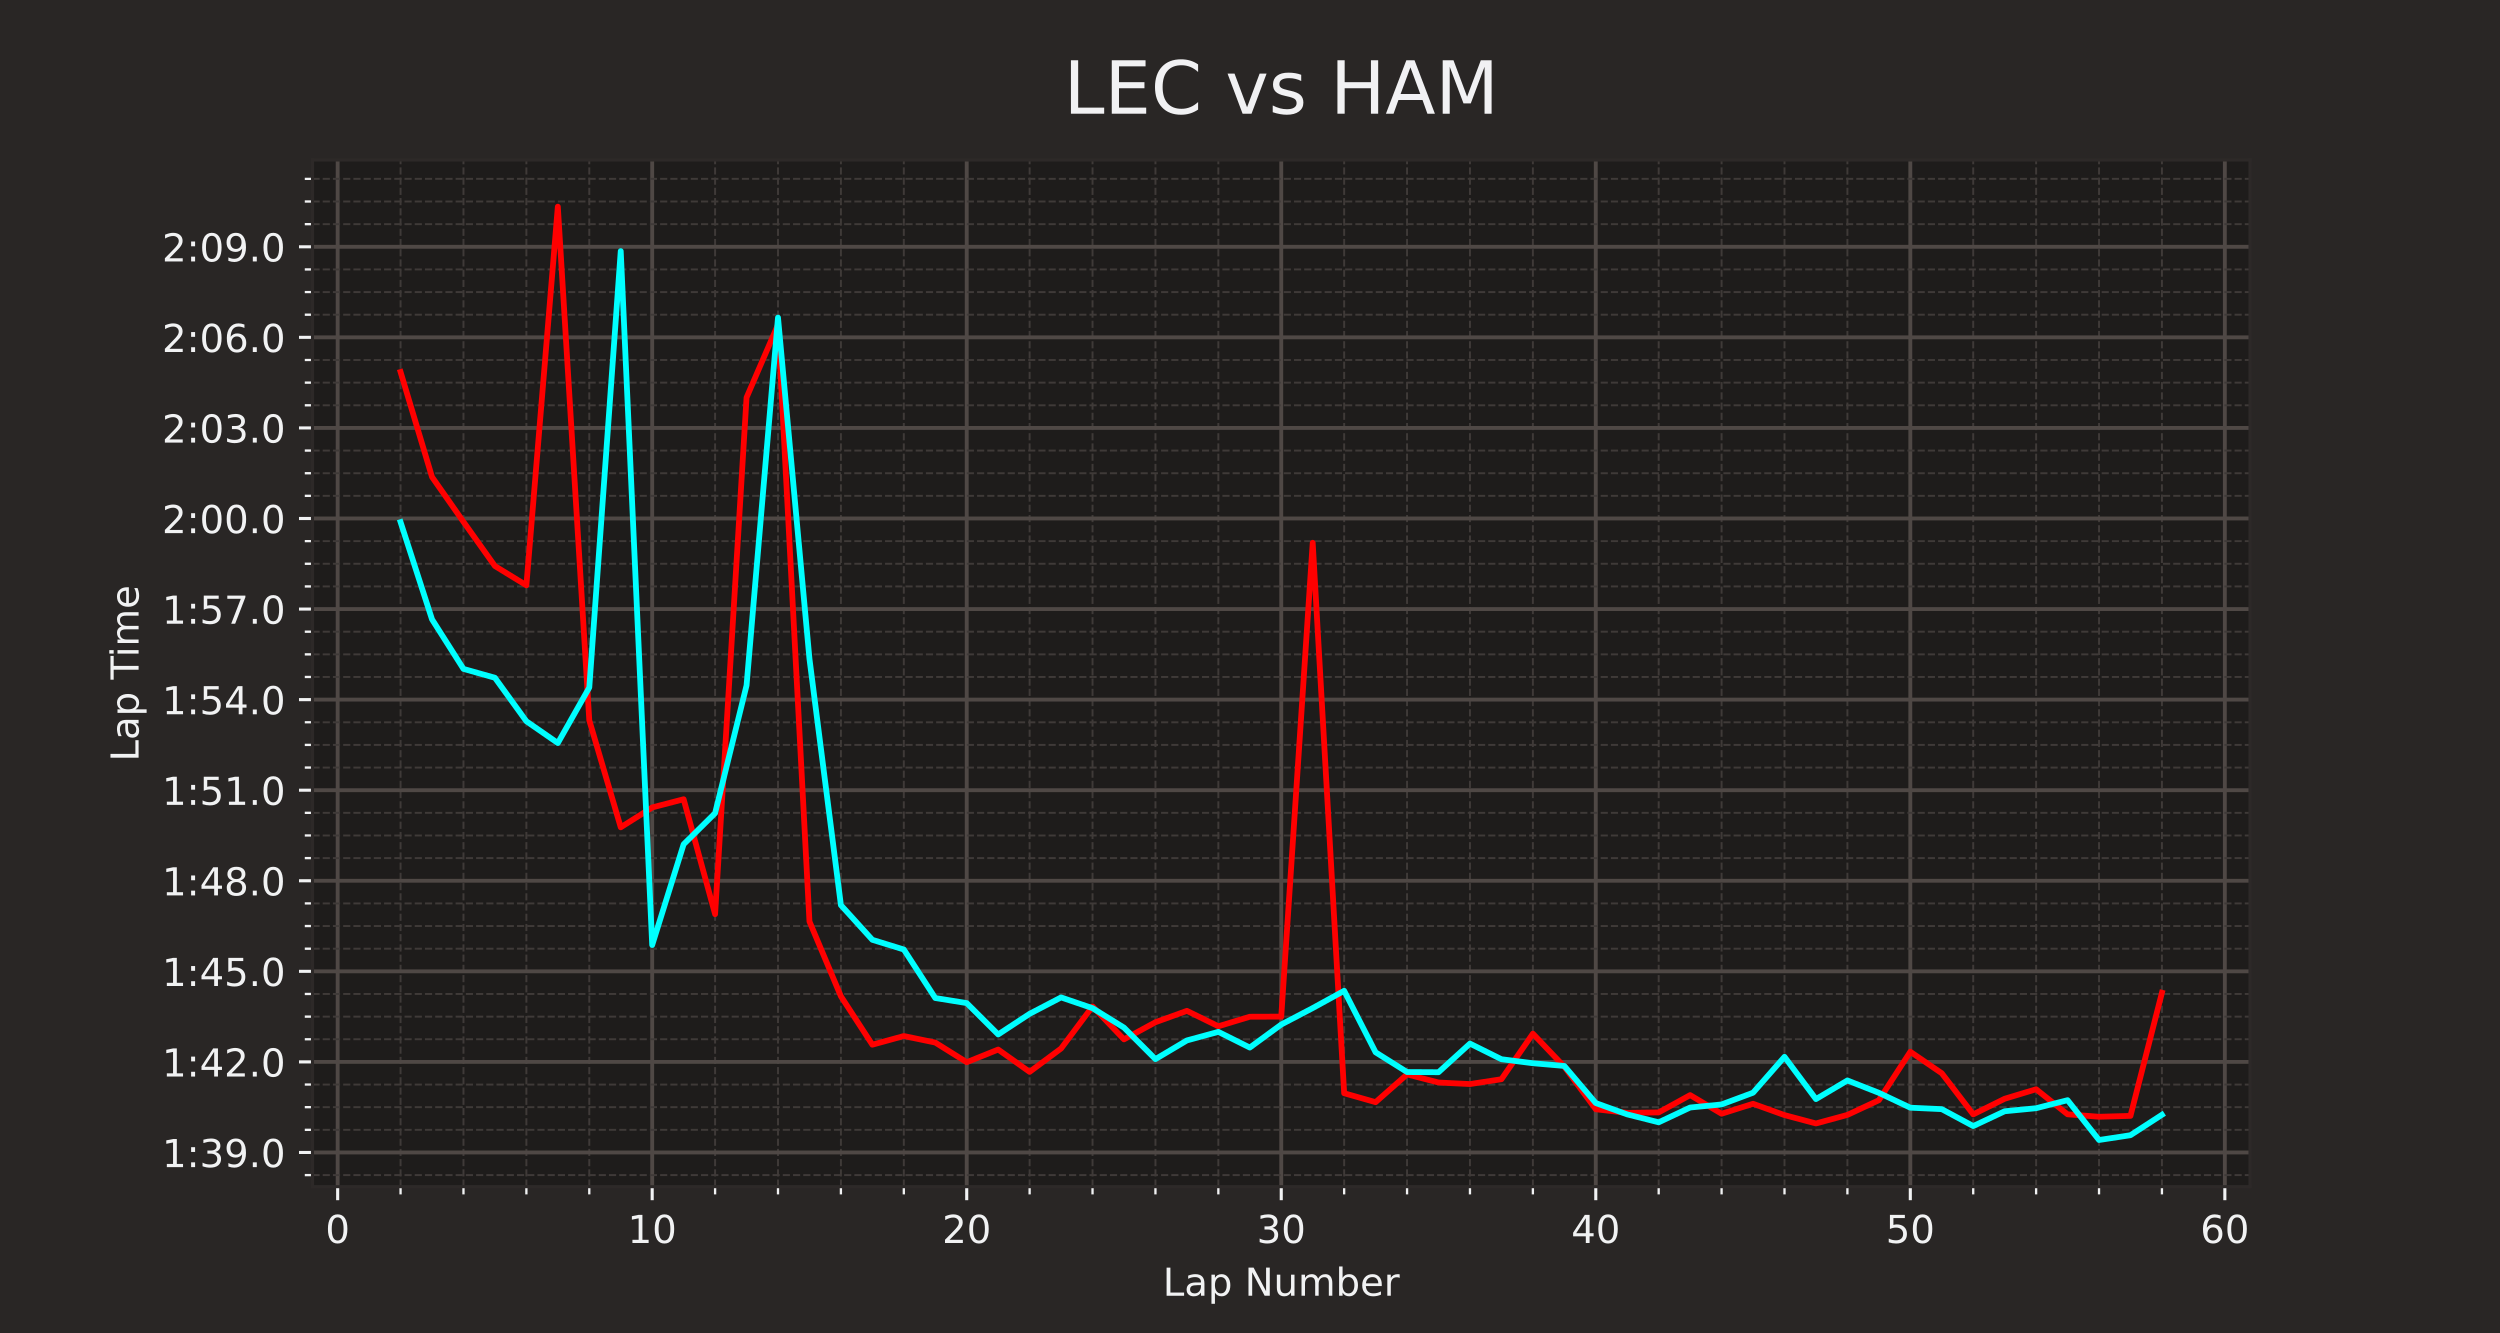 <svg xmlns="http://www.w3.org/2000/svg" xmlns:xlink="http://www.w3.org/1999/xlink" width="864" height="460.8" version="1.1" viewBox="0 0 648 345.6"><defs><style type="text/css">*{stroke-linecap:butt;stroke-linejoin:round}</style></defs><g id="figure_1"><g id="patch_1"><path d="M 0 345.6 L 648 345.6 L 648 0 L 0 0 z" style="fill:#292625"/></g><g id="axes_1"><g id="patch_2"><path d="M 81 307.584 L 583.2 307.584 L 583.2 41.472 L 81 41.472 z" style="fill:#1e1c1b"/></g><g id="matplotlib.axis_1"><g id="xtick_1"><g id="line2d_1"><path d="M 87.522 307.584 L 87.522 41.472" clip-path="url(#p5893cc975d)" style="fill:none;stroke:#4f4845;stroke-linecap:square"/></g><g id="line2d_2"><defs><path id="m311b8dc657" d="M 0 0 L 0 3.5" style="stroke:#f1f2f3;stroke-width:.8"/></defs><g><use style="fill:#f1f2f3;stroke:#f1f2f3;stroke-width:.8" x="87.522" y="307.584" xlink:href="#m311b8dc657"/></g></g><g id="text_1"><g style="fill:#f1f2f3" transform="translate(84.341 322.182)scale(0.1 -0.1)"><defs><path id="DejaVuSans-48" d="M 31.781 66.406 Q 24.172 66.406 20.328 58.906 Q 16.5 51.422 16.5 36.375 Q 16.5 21.391 20.328 13.891 Q 24.172 6.391 31.781 6.391 Q 39.453 6.391 43.281 13.891 Q 47.125 21.391 47.125 36.375 Q 47.125 51.422 43.281 58.906 Q 39.453 66.406 31.781 66.406 z M 31.781 74.219 Q 44.047 74.219 50.516 64.516 Q 56.984 54.828 56.984 36.375 Q 56.984 17.969 50.516 8.266 Q 44.047 -1.422 31.781 -1.422 Q 19.531 -1.422 13.062 8.266 Q 6.594 17.969 6.594 36.375 Q 6.594 54.828 13.062 64.516 Q 19.531 74.219 31.781 74.219 z"/></defs><use xlink:href="#DejaVuSans-48"/></g></g></g><g id="xtick_2"><g id="line2d_3"><path d="M 169.048 307.584 L 169.048 41.472" clip-path="url(#p5893cc975d)" style="fill:none;stroke:#4f4845;stroke-linecap:square"/></g><g id="line2d_4"><g><use style="fill:#f1f2f3;stroke:#f1f2f3;stroke-width:.8" x="169.048" y="307.584" xlink:href="#m311b8dc657"/></g></g><g id="text_2"><g style="fill:#f1f2f3" transform="translate(162.686 322.182)scale(0.1 -0.1)"><defs><path id="DejaVuSans-49" d="M 12.406 8.297 L 28.516 8.297 L 28.516 63.922 L 10.984 60.406 L 10.984 69.391 L 28.422 72.906 L 38.281 72.906 L 38.281 8.297 L 54.391 8.297 L 54.391 0 L 12.406 0 z"/></defs><use xlink:href="#DejaVuSans-49"/><use x="63.623" xlink:href="#DejaVuSans-48"/></g></g></g><g id="xtick_3"><g id="line2d_5"><path d="M 250.574 307.584 L 250.574 41.472" clip-path="url(#p5893cc975d)" style="fill:none;stroke:#4f4845;stroke-linecap:square"/></g><g id="line2d_6"><g><use style="fill:#f1f2f3;stroke:#f1f2f3;stroke-width:.8" x="250.574" y="307.584" xlink:href="#m311b8dc657"/></g></g><g id="text_3"><g style="fill:#f1f2f3" transform="translate(244.212 322.182)scale(0.1 -0.1)"><defs><path id="DejaVuSans-50" d="M 19.188 8.297 L 53.609 8.297 L 53.609 0 L 7.328 0 L 7.328 8.297 Q 12.938 14.109 22.625 23.891 Q 32.328 33.688 34.812 36.531 Q 39.547 41.844 41.422 45.531 Q 43.312 49.219 43.312 52.781 Q 43.312 58.594 39.234 62.25 Q 35.156 65.922 28.609 65.922 Q 23.969 65.922 18.812 64.312 Q 13.672 62.703 7.812 59.422 L 7.812 69.391 Q 13.766 71.781 18.938 73 Q 24.125 74.219 28.422 74.219 Q 39.75 74.219 46.484 68.547 Q 53.219 62.891 53.219 53.422 Q 53.219 48.922 51.531 44.891 Q 49.859 40.875 45.406 35.406 Q 44.188 33.984 37.641 27.219 Q 31.109 20.453 19.188 8.297 z"/></defs><use xlink:href="#DejaVuSans-50"/><use x="63.623" xlink:href="#DejaVuSans-48"/></g></g></g><g id="xtick_4"><g id="line2d_7"><path d="M 332.1 307.584 L 332.1 41.472" clip-path="url(#p5893cc975d)" style="fill:none;stroke:#4f4845;stroke-linecap:square"/></g><g id="line2d_8"><g><use style="fill:#f1f2f3;stroke:#f1f2f3;stroke-width:.8" x="332.1" y="307.584" xlink:href="#m311b8dc657"/></g></g><g id="text_4"><g style="fill:#f1f2f3" transform="translate(325.738 322.182)scale(0.1 -0.1)"><defs><path id="DejaVuSans-51" d="M 40.578 39.312 Q 47.656 37.797 51.625 33 Q 55.609 28.219 55.609 21.188 Q 55.609 10.406 48.188 4.484 Q 40.766 -1.422 27.094 -1.422 Q 22.516 -1.422 17.656 -0.516 Q 12.797 0.391 7.625 2.203 L 7.625 11.719 Q 11.719 9.328 16.594 8.109 Q 21.484 6.891 26.812 6.891 Q 36.078 6.891 40.938 10.547 Q 45.797 14.203 45.797 21.188 Q 45.797 27.641 41.281 31.266 Q 36.766 34.906 28.719 34.906 L 20.219 34.906 L 20.219 43.016 L 29.109 43.016 Q 36.375 43.016 40.234 45.922 Q 44.094 48.828 44.094 54.297 Q 44.094 59.906 40.109 62.906 Q 36.141 65.922 28.719 65.922 Q 24.656 65.922 20.016 65.031 Q 15.375 64.156 9.812 62.312 L 9.812 71.094 Q 15.438 72.656 20.344 73.438 Q 25.25 74.219 29.594 74.219 Q 40.828 74.219 47.359 69.109 Q 53.906 64.016 53.906 55.328 Q 53.906 49.266 50.438 45.094 Q 46.969 40.922 40.578 39.312 z"/></defs><use xlink:href="#DejaVuSans-51"/><use x="63.623" xlink:href="#DejaVuSans-48"/></g></g></g><g id="xtick_5"><g id="line2d_9"><path d="M 413.626 307.584 L 413.626 41.472" clip-path="url(#p5893cc975d)" style="fill:none;stroke:#4f4845;stroke-linecap:square"/></g><g id="line2d_10"><g><use style="fill:#f1f2f3;stroke:#f1f2f3;stroke-width:.8" x="413.626" y="307.584" xlink:href="#m311b8dc657"/></g></g><g id="text_5"><g style="fill:#f1f2f3" transform="translate(407.263 322.182)scale(0.1 -0.1)"><defs><path id="DejaVuSans-52" d="M 37.797 64.312 L 12.891 25.391 L 37.797 25.391 z M 35.203 72.906 L 47.609 72.906 L 47.609 25.391 L 58.016 25.391 L 58.016 17.188 L 47.609 17.188 L 47.609 0 L 37.797 0 L 37.797 17.188 L 4.891 17.188 L 4.891 26.703 z"/></defs><use xlink:href="#DejaVuSans-52"/><use x="63.623" xlink:href="#DejaVuSans-48"/></g></g></g><g id="xtick_6"><g id="line2d_11"><path d="M 495.152 307.584 L 495.152 41.472" clip-path="url(#p5893cc975d)" style="fill:none;stroke:#4f4845;stroke-linecap:square"/></g><g id="line2d_12"><g><use style="fill:#f1f2f3;stroke:#f1f2f3;stroke-width:.8" x="495.152" y="307.584" xlink:href="#m311b8dc657"/></g></g><g id="text_6"><g style="fill:#f1f2f3" transform="translate(488.789 322.182)scale(0.1 -0.1)"><defs><path id="DejaVuSans-53" d="M 10.797 72.906 L 49.516 72.906 L 49.516 64.594 L 19.828 64.594 L 19.828 46.734 Q 21.969 47.469 24.109 47.828 Q 26.266 48.188 28.422 48.188 Q 40.625 48.188 47.75 41.5 Q 54.891 34.812 54.891 23.391 Q 54.891 11.625 47.562 5.094 Q 40.234 -1.422 26.906 -1.422 Q 22.312 -1.422 17.547 -0.641 Q 12.797 0.141 7.719 1.703 L 7.719 11.625 Q 12.109 9.234 16.797 8.062 Q 21.484 6.891 26.703 6.891 Q 35.156 6.891 40.078 11.328 Q 45.016 15.766 45.016 23.391 Q 45.016 31 40.078 35.438 Q 35.156 39.891 26.703 39.891 Q 22.75 39.891 18.812 39.016 Q 14.891 38.141 10.797 36.281 z"/></defs><use xlink:href="#DejaVuSans-53"/><use x="63.623" xlink:href="#DejaVuSans-48"/></g></g></g><g id="xtick_7"><g id="line2d_13"><path d="M 576.678 307.584 L 576.678 41.472" clip-path="url(#p5893cc975d)" style="fill:none;stroke:#4f4845;stroke-linecap:square"/></g><g id="line2d_14"><g><use style="fill:#f1f2f3;stroke:#f1f2f3;stroke-width:.8" x="576.678" y="307.584" xlink:href="#m311b8dc657"/></g></g><g id="text_7"><g style="fill:#f1f2f3" transform="translate(570.315 322.182)scale(0.1 -0.1)"><defs><path id="DejaVuSans-54" d="M 33.016 40.375 Q 26.375 40.375 22.484 35.828 Q 18.609 31.297 18.609 23.391 Q 18.609 15.531 22.484 10.953 Q 26.375 6.391 33.016 6.391 Q 39.656 6.391 43.531 10.953 Q 47.406 15.531 47.406 23.391 Q 47.406 31.297 43.531 35.828 Q 39.656 40.375 33.016 40.375 z M 52.594 71.297 L 52.594 62.312 Q 48.875 64.062 45.094 64.984 Q 41.312 65.922 37.594 65.922 Q 27.828 65.922 22.672 59.328 Q 17.531 52.734 16.797 39.406 Q 19.672 43.656 24.016 45.922 Q 28.375 48.188 33.594 48.188 Q 44.578 48.188 50.953 41.516 Q 57.328 34.859 57.328 23.391 Q 57.328 12.156 50.688 5.359 Q 44.047 -1.422 33.016 -1.422 Q 20.359 -1.422 13.672 8.266 Q 6.984 17.969 6.984 36.375 Q 6.984 53.656 15.188 63.938 Q 23.391 74.219 37.203 74.219 Q 40.922 74.219 44.703 73.484 Q 48.484 72.75 52.594 71.297 z"/></defs><use xlink:href="#DejaVuSans-54"/><use x="63.623" xlink:href="#DejaVuSans-48"/></g></g></g><g id="xtick_8"><g id="line2d_15"><path d="M 103.827 307.584 L 103.827 41.472" clip-path="url(#p5893cc975d)" style="fill:none;stroke:#3f3a38;stroke-dasharray:1.85,.8;stroke-dashoffset:0;stroke-width:.5"/></g><g id="line2d_16"><defs><path id="mc6b4271265" d="M 0 0 L 0 2" style="stroke:#f1f2f3;stroke-width:.6"/></defs><g><use style="fill:#f1f2f3;stroke:#f1f2f3;stroke-width:.6" x="103.827" y="307.584" xlink:href="#mc6b4271265"/></g></g></g><g id="xtick_9"><g id="line2d_17"><path d="M 120.132 307.584 L 120.132 41.472" clip-path="url(#p5893cc975d)" style="fill:none;stroke:#3f3a38;stroke-dasharray:1.85,.8;stroke-dashoffset:0;stroke-width:.5"/></g><g id="line2d_18"><g><use style="fill:#f1f2f3;stroke:#f1f2f3;stroke-width:.6" x="120.132" y="307.584" xlink:href="#mc6b4271265"/></g></g></g><g id="xtick_10"><g id="line2d_19"><path d="M 136.438 307.584 L 136.438 41.472" clip-path="url(#p5893cc975d)" style="fill:none;stroke:#3f3a38;stroke-dasharray:1.85,.8;stroke-dashoffset:0;stroke-width:.5"/></g><g id="line2d_20"><g><use style="fill:#f1f2f3;stroke:#f1f2f3;stroke-width:.6" x="136.438" y="307.584" xlink:href="#mc6b4271265"/></g></g></g><g id="xtick_11"><g id="line2d_21"><path d="M 152.743 307.584 L 152.743 41.472" clip-path="url(#p5893cc975d)" style="fill:none;stroke:#3f3a38;stroke-dasharray:1.85,.8;stroke-dashoffset:0;stroke-width:.5"/></g><g id="line2d_22"><g><use style="fill:#f1f2f3;stroke:#f1f2f3;stroke-width:.6" x="152.743" y="307.584" xlink:href="#mc6b4271265"/></g></g></g><g id="xtick_12"><g id="line2d_23"><path d="M 185.353 307.584 L 185.353 41.472" clip-path="url(#p5893cc975d)" style="fill:none;stroke:#3f3a38;stroke-dasharray:1.85,.8;stroke-dashoffset:0;stroke-width:.5"/></g><g id="line2d_24"><g><use style="fill:#f1f2f3;stroke:#f1f2f3;stroke-width:.6" x="185.353" y="307.584" xlink:href="#mc6b4271265"/></g></g></g><g id="xtick_13"><g id="line2d_25"><path d="M 201.658 307.584 L 201.658 41.472" clip-path="url(#p5893cc975d)" style="fill:none;stroke:#3f3a38;stroke-dasharray:1.85,.8;stroke-dashoffset:0;stroke-width:.5"/></g><g id="line2d_26"><g><use style="fill:#f1f2f3;stroke:#f1f2f3;stroke-width:.6" x="201.658" y="307.584" xlink:href="#mc6b4271265"/></g></g></g><g id="xtick_14"><g id="line2d_27"><path d="M 217.964 307.584 L 217.964 41.472" clip-path="url(#p5893cc975d)" style="fill:none;stroke:#3f3a38;stroke-dasharray:1.85,.8;stroke-dashoffset:0;stroke-width:.5"/></g><g id="line2d_28"><g><use style="fill:#f1f2f3;stroke:#f1f2f3;stroke-width:.6" x="217.964" y="307.584" xlink:href="#mc6b4271265"/></g></g></g><g id="xtick_15"><g id="line2d_29"><path d="M 234.269 307.584 L 234.269 41.472" clip-path="url(#p5893cc975d)" style="fill:none;stroke:#3f3a38;stroke-dasharray:1.85,.8;stroke-dashoffset:0;stroke-width:.5"/></g><g id="line2d_30"><g><use style="fill:#f1f2f3;stroke:#f1f2f3;stroke-width:.6" x="234.269" y="307.584" xlink:href="#mc6b4271265"/></g></g></g><g id="xtick_16"><g id="line2d_31"><path d="M 266.879 307.584 L 266.879 41.472" clip-path="url(#p5893cc975d)" style="fill:none;stroke:#3f3a38;stroke-dasharray:1.85,.8;stroke-dashoffset:0;stroke-width:.5"/></g><g id="line2d_32"><g><use style="fill:#f1f2f3;stroke:#f1f2f3;stroke-width:.6" x="266.879" y="307.584" xlink:href="#mc6b4271265"/></g></g></g><g id="xtick_17"><g id="line2d_33"><path d="M 283.184 307.584 L 283.184 41.472" clip-path="url(#p5893cc975d)" style="fill:none;stroke:#3f3a38;stroke-dasharray:1.85,.8;stroke-dashoffset:0;stroke-width:.5"/></g><g id="line2d_34"><g><use style="fill:#f1f2f3;stroke:#f1f2f3;stroke-width:.6" x="283.184" y="307.584" xlink:href="#mc6b4271265"/></g></g></g><g id="xtick_18"><g id="line2d_35"><path d="M 299.49 307.584 L 299.49 41.472" clip-path="url(#p5893cc975d)" style="fill:none;stroke:#3f3a38;stroke-dasharray:1.85,.8;stroke-dashoffset:0;stroke-width:.5"/></g><g id="line2d_36"><g><use style="fill:#f1f2f3;stroke:#f1f2f3;stroke-width:.6" x="299.49" y="307.584" xlink:href="#mc6b4271265"/></g></g></g><g id="xtick_19"><g id="line2d_37"><path d="M 315.795 307.584 L 315.795 41.472" clip-path="url(#p5893cc975d)" style="fill:none;stroke:#3f3a38;stroke-dasharray:1.85,.8;stroke-dashoffset:0;stroke-width:.5"/></g><g id="line2d_38"><g><use style="fill:#f1f2f3;stroke:#f1f2f3;stroke-width:.6" x="315.795" y="307.584" xlink:href="#mc6b4271265"/></g></g></g><g id="xtick_20"><g id="line2d_39"><path d="M 348.405 307.584 L 348.405 41.472" clip-path="url(#p5893cc975d)" style="fill:none;stroke:#3f3a38;stroke-dasharray:1.85,.8;stroke-dashoffset:0;stroke-width:.5"/></g><g id="line2d_40"><g><use style="fill:#f1f2f3;stroke:#f1f2f3;stroke-width:.6" x="348.405" y="307.584" xlink:href="#mc6b4271265"/></g></g></g><g id="xtick_21"><g id="line2d_41"><path d="M 364.71 307.584 L 364.71 41.472" clip-path="url(#p5893cc975d)" style="fill:none;stroke:#3f3a38;stroke-dasharray:1.85,.8;stroke-dashoffset:0;stroke-width:.5"/></g><g id="line2d_42"><g><use style="fill:#f1f2f3;stroke:#f1f2f3;stroke-width:.6" x="364.71" y="307.584" xlink:href="#mc6b4271265"/></g></g></g><g id="xtick_22"><g id="line2d_43"><path d="M 381.016 307.584 L 381.016 41.472" clip-path="url(#p5893cc975d)" style="fill:none;stroke:#3f3a38;stroke-dasharray:1.85,.8;stroke-dashoffset:0;stroke-width:.5"/></g><g id="line2d_44"><g><use style="fill:#f1f2f3;stroke:#f1f2f3;stroke-width:.6" x="381.016" y="307.584" xlink:href="#mc6b4271265"/></g></g></g><g id="xtick_23"><g id="line2d_45"><path d="M 397.321 307.584 L 397.321 41.472" clip-path="url(#p5893cc975d)" style="fill:none;stroke:#3f3a38;stroke-dasharray:1.85,.8;stroke-dashoffset:0;stroke-width:.5"/></g><g id="line2d_46"><g><use style="fill:#f1f2f3;stroke:#f1f2f3;stroke-width:.6" x="397.321" y="307.584" xlink:href="#mc6b4271265"/></g></g></g><g id="xtick_24"><g id="line2d_47"><path d="M 429.931 307.584 L 429.931 41.472" clip-path="url(#p5893cc975d)" style="fill:none;stroke:#3f3a38;stroke-dasharray:1.85,.8;stroke-dashoffset:0;stroke-width:.5"/></g><g id="line2d_48"><g><use style="fill:#f1f2f3;stroke:#f1f2f3;stroke-width:.6" x="429.931" y="307.584" xlink:href="#mc6b4271265"/></g></g></g><g id="xtick_25"><g id="line2d_49"><path d="M 446.236 307.584 L 446.236 41.472" clip-path="url(#p5893cc975d)" style="fill:none;stroke:#3f3a38;stroke-dasharray:1.85,.8;stroke-dashoffset:0;stroke-width:.5"/></g><g id="line2d_50"><g><use style="fill:#f1f2f3;stroke:#f1f2f3;stroke-width:.6" x="446.236" y="307.584" xlink:href="#mc6b4271265"/></g></g></g><g id="xtick_26"><g id="line2d_51"><path d="M 462.542 307.584 L 462.542 41.472" clip-path="url(#p5893cc975d)" style="fill:none;stroke:#3f3a38;stroke-dasharray:1.85,.8;stroke-dashoffset:0;stroke-width:.5"/></g><g id="line2d_52"><g><use style="fill:#f1f2f3;stroke:#f1f2f3;stroke-width:.6" x="462.542" y="307.584" xlink:href="#mc6b4271265"/></g></g></g><g id="xtick_27"><g id="line2d_53"><path d="M 478.847 307.584 L 478.847 41.472" clip-path="url(#p5893cc975d)" style="fill:none;stroke:#3f3a38;stroke-dasharray:1.85,.8;stroke-dashoffset:0;stroke-width:.5"/></g><g id="line2d_54"><g><use style="fill:#f1f2f3;stroke:#f1f2f3;stroke-width:.6" x="478.847" y="307.584" xlink:href="#mc6b4271265"/></g></g></g><g id="xtick_28"><g id="line2d_55"><path d="M 511.457 307.584 L 511.457 41.472" clip-path="url(#p5893cc975d)" style="fill:none;stroke:#3f3a38;stroke-dasharray:1.85,.8;stroke-dashoffset:0;stroke-width:.5"/></g><g id="line2d_56"><g><use style="fill:#f1f2f3;stroke:#f1f2f3;stroke-width:.6" x="511.457" y="307.584" xlink:href="#mc6b4271265"/></g></g></g><g id="xtick_29"><g id="line2d_57"><path d="M 527.762 307.584 L 527.762 41.472" clip-path="url(#p5893cc975d)" style="fill:none;stroke:#3f3a38;stroke-dasharray:1.85,.8;stroke-dashoffset:0;stroke-width:.5"/></g><g id="line2d_58"><g><use style="fill:#f1f2f3;stroke:#f1f2f3;stroke-width:.6" x="527.762" y="307.584" xlink:href="#mc6b4271265"/></g></g></g><g id="xtick_30"><g id="line2d_59"><path d="M 544.068 307.584 L 544.068 41.472" clip-path="url(#p5893cc975d)" style="fill:none;stroke:#3f3a38;stroke-dasharray:1.85,.8;stroke-dashoffset:0;stroke-width:.5"/></g><g id="line2d_60"><g><use style="fill:#f1f2f3;stroke:#f1f2f3;stroke-width:.6" x="544.068" y="307.584" xlink:href="#mc6b4271265"/></g></g></g><g id="xtick_31"><g id="line2d_61"><path d="M 560.373 307.584 L 560.373 41.472" clip-path="url(#p5893cc975d)" style="fill:none;stroke:#3f3a38;stroke-dasharray:1.85,.8;stroke-dashoffset:0;stroke-width:.5"/></g><g id="line2d_62"><g><use style="fill:#f1f2f3;stroke:#f1f2f3;stroke-width:.6" x="560.373" y="307.584" xlink:href="#mc6b4271265"/></g></g></g><g id="text_8"><g style="fill:#f1f2f3" transform="translate(301.401 335.861)scale(0.1 -0.1)"><defs><path id="DejaVuSans-76" d="M 9.812 72.906 L 19.672 72.906 L 19.672 8.297 L 55.172 8.297 L 55.172 0 L 9.812 0 z"/><path id="DejaVuSans-97" d="M 34.281 27.484 Q 23.391 27.484 19.188 25 Q 14.984 22.516 14.984 16.5 Q 14.984 11.719 18.141 8.906 Q 21.297 6.109 26.703 6.109 Q 34.188 6.109 38.703 11.406 Q 43.219 16.703 43.219 25.484 L 43.219 27.484 z M 52.203 31.203 L 52.203 0 L 43.219 0 L 43.219 8.297 Q 40.141 3.328 35.547 0.953 Q 30.953 -1.422 24.312 -1.422 Q 15.922 -1.422 10.953 3.297 Q 6 8.016 6 15.922 Q 6 25.141 12.172 29.828 Q 18.359 34.516 30.609 34.516 L 43.219 34.516 L 43.219 35.406 Q 43.219 41.609 39.141 45 Q 35.062 48.391 27.688 48.391 Q 23 48.391 18.547 47.266 Q 14.109 46.141 10.016 43.891 L 10.016 52.203 Q 14.938 54.109 19.578 55.047 Q 24.219 56 28.609 56 Q 40.484 56 46.344 49.844 Q 52.203 43.703 52.203 31.203 z"/><path id="DejaVuSans-112" d="M 18.109 8.203 L 18.109 -20.797 L 9.078 -20.797 L 9.078 54.688 L 18.109 54.688 L 18.109 46.391 Q 20.953 51.266 25.266 53.625 Q 29.594 56 35.594 56 Q 45.562 56 51.781 48.094 Q 58.016 40.188 58.016 27.297 Q 58.016 14.406 51.781 6.484 Q 45.562 -1.422 35.594 -1.422 Q 29.594 -1.422 25.266 0.953 Q 20.953 3.328 18.109 8.203 z M 48.688 27.297 Q 48.688 37.203 44.609 42.844 Q 40.531 48.484 33.406 48.484 Q 26.266 48.484 22.188 42.844 Q 18.109 37.203 18.109 27.297 Q 18.109 17.391 22.188 11.75 Q 26.266 6.109 33.406 6.109 Q 40.531 6.109 44.609 11.75 Q 48.688 17.391 48.688 27.297 z"/><path id="DejaVuSans-32"/><path id="DejaVuSans-78" d="M 9.812 72.906 L 23.094 72.906 L 55.422 11.922 L 55.422 72.906 L 64.984 72.906 L 64.984 0 L 51.703 0 L 19.391 60.984 L 19.391 0 L 9.812 0 z"/><path id="DejaVuSans-117" d="M 8.5 21.578 L 8.5 54.688 L 17.484 54.688 L 17.484 21.922 Q 17.484 14.156 20.5 10.266 Q 23.531 6.391 29.594 6.391 Q 36.859 6.391 41.078 11.031 Q 45.312 15.672 45.312 23.688 L 45.312 54.688 L 54.297 54.688 L 54.297 0 L 45.312 0 L 45.312 8.406 Q 42.047 3.422 37.719 1 Q 33.406 -1.422 27.688 -1.422 Q 18.266 -1.422 13.375 4.438 Q 8.5 10.297 8.5 21.578 z M 31.109 56 z"/><path id="DejaVuSans-109" d="M 52 44.188 Q 55.375 50.25 60.062 53.125 Q 64.75 56 71.094 56 Q 79.641 56 84.281 50.016 Q 88.922 44.047 88.922 33.016 L 88.922 0 L 79.891 0 L 79.891 32.719 Q 79.891 40.578 77.094 44.375 Q 74.312 48.188 68.609 48.188 Q 61.625 48.188 57.562 43.547 Q 53.516 38.922 53.516 30.906 L 53.516 0 L 44.484 0 L 44.484 32.719 Q 44.484 40.625 41.703 44.406 Q 38.922 48.188 33.109 48.188 Q 26.219 48.188 22.156 43.531 Q 18.109 38.875 18.109 30.906 L 18.109 0 L 9.078 0 L 9.078 54.688 L 18.109 54.688 L 18.109 46.188 Q 21.188 51.219 25.484 53.609 Q 29.781 56 35.688 56 Q 41.656 56 45.828 52.969 Q 50 49.953 52 44.188 z"/><path id="DejaVuSans-98" d="M 48.688 27.297 Q 48.688 37.203 44.609 42.844 Q 40.531 48.484 33.406 48.484 Q 26.266 48.484 22.188 42.844 Q 18.109 37.203 18.109 27.297 Q 18.109 17.391 22.188 11.75 Q 26.266 6.109 33.406 6.109 Q 40.531 6.109 44.609 11.75 Q 48.688 17.391 48.688 27.297 z M 18.109 46.391 Q 20.953 51.266 25.266 53.625 Q 29.594 56 35.594 56 Q 45.562 56 51.781 48.094 Q 58.016 40.188 58.016 27.297 Q 58.016 14.406 51.781 6.484 Q 45.562 -1.422 35.594 -1.422 Q 29.594 -1.422 25.266 0.953 Q 20.953 3.328 18.109 8.203 L 18.109 0 L 9.078 0 L 9.078 75.984 L 18.109 75.984 z"/><path id="DejaVuSans-101" d="M 56.203 29.594 L 56.203 25.203 L 14.891 25.203 Q 15.484 15.922 20.484 11.062 Q 25.484 6.203 34.422 6.203 Q 39.594 6.203 44.453 7.469 Q 49.312 8.734 54.109 11.281 L 54.109 2.781 Q 49.266 0.734 44.188 -0.344 Q 39.109 -1.422 33.891 -1.422 Q 20.797 -1.422 13.156 6.188 Q 5.516 13.812 5.516 26.812 Q 5.516 40.234 12.766 48.109 Q 20.016 56 32.328 56 Q 43.359 56 49.781 48.891 Q 56.203 41.797 56.203 29.594 z M 47.219 32.234 Q 47.125 39.594 43.094 43.984 Q 39.062 48.391 32.422 48.391 Q 24.906 48.391 20.391 44.141 Q 15.875 39.891 15.188 32.172 z"/><path id="DejaVuSans-114" d="M 41.109 46.297 Q 39.594 47.172 37.812 47.578 Q 36.031 48 33.891 48 Q 26.266 48 22.188 43.047 Q 18.109 38.094 18.109 28.812 L 18.109 0 L 9.078 0 L 9.078 54.688 L 18.109 54.688 L 18.109 46.188 Q 20.953 51.172 25.484 53.578 Q 30.031 56 36.531 56 Q 37.453 56 38.578 55.875 Q 39.703 55.766 41.062 55.516 z"/></defs><use xlink:href="#DejaVuSans-76"/><use x="55.713" xlink:href="#DejaVuSans-97"/><use x="116.992" xlink:href="#DejaVuSans-112"/><use x="180.469" xlink:href="#DejaVuSans-32"/><use x="212.256" xlink:href="#DejaVuSans-78"/><use x="287.061" xlink:href="#DejaVuSans-117"/><use x="350.439" xlink:href="#DejaVuSans-109"/><use x="447.852" xlink:href="#DejaVuSans-98"/><use x="511.328" xlink:href="#DejaVuSans-101"/><use x="572.852" xlink:href="#DejaVuSans-114"/></g></g></g><g id="matplotlib.axis_2"><g id="ytick_1"><g id="line2d_63"><path d="M 81 298.72 L 583.2 298.72" clip-path="url(#p5893cc975d)" style="fill:none;stroke:#4f4845;stroke-linecap:square"/></g><g id="line2d_64"><defs><path id="m8d77d59028" d="M 0 0 L -3.5 0" style="stroke:#f1f2f3;stroke-width:.8"/></defs><g><use style="fill:#f1f2f3;stroke:#f1f2f3;stroke-width:.8" x="81" y="298.72" xlink:href="#m8d77d59028"/></g></g><g id="text_9"><g style="fill:#f1f2f3" transform="translate(42.003 302.519)scale(0.1 -0.1)"><defs><path id="DejaVuSans-58" d="M 11.719 12.406 L 22.016 12.406 L 22.016 0 L 11.719 0 z M 11.719 51.703 L 22.016 51.703 L 22.016 39.312 L 11.719 39.312 z"/><path id="DejaVuSans-57" d="M 10.984 1.516 L 10.984 10.5 Q 14.703 8.734 18.5 7.812 Q 22.312 6.891 25.984 6.891 Q 35.75 6.891 40.891 13.453 Q 46.047 20.016 46.781 33.406 Q 43.953 29.203 39.594 26.953 Q 35.25 24.703 29.984 24.703 Q 19.047 24.703 12.672 31.312 Q 6.297 37.938 6.297 49.422 Q 6.297 60.641 12.938 67.422 Q 19.578 74.219 30.609 74.219 Q 43.266 74.219 49.922 64.516 Q 56.594 54.828 56.594 36.375 Q 56.594 19.141 48.406 8.859 Q 40.234 -1.422 26.422 -1.422 Q 22.703 -1.422 18.891 -0.688 Q 15.094 0.047 10.984 1.516 z M 30.609 32.422 Q 37.25 32.422 41.125 36.953 Q 45.016 41.5 45.016 49.422 Q 45.016 57.281 41.125 61.844 Q 37.25 66.406 30.609 66.406 Q 23.969 66.406 20.094 61.844 Q 16.219 57.281 16.219 49.422 Q 16.219 41.5 20.094 36.953 Q 23.969 32.422 30.609 32.422 z"/><path id="DejaVuSans-46" d="M 10.688 12.406 L 21 12.406 L 21 0 L 10.688 0 z"/></defs><use xlink:href="#DejaVuSans-49"/><use x="63.623" xlink:href="#DejaVuSans-58"/><use x="97.314" xlink:href="#DejaVuSans-51"/><use x="160.938" xlink:href="#DejaVuSans-57"/><use x="224.561" xlink:href="#DejaVuSans-46"/><use x="256.348" xlink:href="#DejaVuSans-48"/></g></g></g><g id="ytick_2"><g id="line2d_65"><path d="M 81 275.245 L 583.2 275.245" clip-path="url(#p5893cc975d)" style="fill:none;stroke:#4f4845;stroke-linecap:square"/></g><g id="line2d_66"><g><use style="fill:#f1f2f3;stroke:#f1f2f3;stroke-width:.8" x="81" y="275.245" xlink:href="#m8d77d59028"/></g></g><g id="text_10"><g style="fill:#f1f2f3" transform="translate(42.003 279.044)scale(0.1 -0.1)"><use xlink:href="#DejaVuSans-49"/><use x="63.623" xlink:href="#DejaVuSans-58"/><use x="97.314" xlink:href="#DejaVuSans-52"/><use x="160.938" xlink:href="#DejaVuSans-50"/><use x="224.561" xlink:href="#DejaVuSans-46"/><use x="256.348" xlink:href="#DejaVuSans-48"/></g></g></g><g id="ytick_3"><g id="line2d_67"><path d="M 81 251.769 L 583.2 251.769" clip-path="url(#p5893cc975d)" style="fill:none;stroke:#4f4845;stroke-linecap:square"/></g><g id="line2d_68"><g><use style="fill:#f1f2f3;stroke:#f1f2f3;stroke-width:.8" x="81" y="251.769" xlink:href="#m8d77d59028"/></g></g><g id="text_11"><g style="fill:#f1f2f3" transform="translate(42.003 255.569)scale(0.1 -0.1)"><use xlink:href="#DejaVuSans-49"/><use x="63.623" xlink:href="#DejaVuSans-58"/><use x="97.314" xlink:href="#DejaVuSans-52"/><use x="160.938" xlink:href="#DejaVuSans-53"/><use x="224.561" xlink:href="#DejaVuSans-46"/><use x="256.348" xlink:href="#DejaVuSans-48"/></g></g></g><g id="ytick_4"><g id="line2d_69"><path d="M 81 228.294 L 583.2 228.294" clip-path="url(#p5893cc975d)" style="fill:none;stroke:#4f4845;stroke-linecap:square"/></g><g id="line2d_70"><g><use style="fill:#f1f2f3;stroke:#f1f2f3;stroke-width:.8" x="81" y="228.294" xlink:href="#m8d77d59028"/></g></g><g id="text_12"><g style="fill:#f1f2f3" transform="translate(42.003 232.093)scale(0.1 -0.1)"><defs><path id="DejaVuSans-56" d="M 31.781 34.625 Q 24.75 34.625 20.719 30.859 Q 16.703 27.094 16.703 20.516 Q 16.703 13.922 20.719 10.156 Q 24.75 6.391 31.781 6.391 Q 38.812 6.391 42.859 10.172 Q 46.922 13.969 46.922 20.516 Q 46.922 27.094 42.891 30.859 Q 38.875 34.625 31.781 34.625 z M 21.922 38.812 Q 15.578 40.375 12.031 44.719 Q 8.5 49.078 8.5 55.328 Q 8.5 64.062 14.719 69.141 Q 20.953 74.219 31.781 74.219 Q 42.672 74.219 48.875 69.141 Q 55.078 64.062 55.078 55.328 Q 55.078 49.078 51.531 44.719 Q 48 40.375 41.703 38.812 Q 48.828 37.156 52.797 32.312 Q 56.781 27.484 56.781 20.516 Q 56.781 9.906 50.312 4.234 Q 43.844 -1.422 31.781 -1.422 Q 19.734 -1.422 13.25 4.234 Q 6.781 9.906 6.781 20.516 Q 6.781 27.484 10.781 32.312 Q 14.797 37.156 21.922 38.812 z M 18.312 54.391 Q 18.312 48.734 21.844 45.562 Q 25.391 42.391 31.781 42.391 Q 38.141 42.391 41.719 45.562 Q 45.312 48.734 45.312 54.391 Q 45.312 60.062 41.719 63.234 Q 38.141 66.406 31.781 66.406 Q 25.391 66.406 21.844 63.234 Q 18.312 60.062 18.312 54.391 z"/></defs><use xlink:href="#DejaVuSans-49"/><use x="63.623" xlink:href="#DejaVuSans-58"/><use x="97.314" xlink:href="#DejaVuSans-52"/><use x="160.938" xlink:href="#DejaVuSans-56"/><use x="224.561" xlink:href="#DejaVuSans-46"/><use x="256.348" xlink:href="#DejaVuSans-48"/></g></g></g><g id="ytick_5"><g id="line2d_71"><path d="M 81 204.819 L 583.2 204.819" clip-path="url(#p5893cc975d)" style="fill:none;stroke:#4f4845;stroke-linecap:square"/></g><g id="line2d_72"><g><use style="fill:#f1f2f3;stroke:#f1f2f3;stroke-width:.8" x="81" y="204.819" xlink:href="#m8d77d59028"/></g></g><g id="text_13"><g style="fill:#f1f2f3" transform="translate(42.003 208.618)scale(0.1 -0.1)"><use xlink:href="#DejaVuSans-49"/><use x="63.623" xlink:href="#DejaVuSans-58"/><use x="97.314" xlink:href="#DejaVuSans-53"/><use x="160.938" xlink:href="#DejaVuSans-49"/><use x="224.561" xlink:href="#DejaVuSans-46"/><use x="256.348" xlink:href="#DejaVuSans-48"/></g></g></g><g id="ytick_6"><g id="line2d_73"><path d="M 81 181.344 L 583.2 181.344" clip-path="url(#p5893cc975d)" style="fill:none;stroke:#4f4845;stroke-linecap:square"/></g><g id="line2d_74"><g><use style="fill:#f1f2f3;stroke:#f1f2f3;stroke-width:.8" x="81" y="181.344" xlink:href="#m8d77d59028"/></g></g><g id="text_14"><g style="fill:#f1f2f3" transform="translate(42.003 185.143)scale(0.1 -0.1)"><use xlink:href="#DejaVuSans-49"/><use x="63.623" xlink:href="#DejaVuSans-58"/><use x="97.314" xlink:href="#DejaVuSans-53"/><use x="160.938" xlink:href="#DejaVuSans-52"/><use x="224.561" xlink:href="#DejaVuSans-46"/><use x="256.348" xlink:href="#DejaVuSans-48"/></g></g></g><g id="ytick_7"><g id="line2d_75"><path d="M 81 157.868 L 583.2 157.868" clip-path="url(#p5893cc975d)" style="fill:none;stroke:#4f4845;stroke-linecap:square"/></g><g id="line2d_76"><g><use style="fill:#f1f2f3;stroke:#f1f2f3;stroke-width:.8" x="81" y="157.868" xlink:href="#m8d77d59028"/></g></g><g id="text_15"><g style="fill:#f1f2f3" transform="translate(42.003 161.668)scale(0.1 -0.1)"><defs><path id="DejaVuSans-55" d="M 8.203 72.906 L 55.078 72.906 L 55.078 68.703 L 28.609 0 L 18.312 0 L 43.219 64.594 L 8.203 64.594 z"/></defs><use xlink:href="#DejaVuSans-49"/><use x="63.623" xlink:href="#DejaVuSans-58"/><use x="97.314" xlink:href="#DejaVuSans-53"/><use x="160.938" xlink:href="#DejaVuSans-55"/><use x="224.561" xlink:href="#DejaVuSans-46"/><use x="256.348" xlink:href="#DejaVuSans-48"/></g></g></g><g id="ytick_8"><g id="line2d_77"><path d="M 81 134.393 L 583.2 134.393" clip-path="url(#p5893cc975d)" style="fill:none;stroke:#4f4845;stroke-linecap:square"/></g><g id="line2d_78"><g><use style="fill:#f1f2f3;stroke:#f1f2f3;stroke-width:.8" x="81" y="134.393" xlink:href="#m8d77d59028"/></g></g><g id="text_16"><g style="fill:#f1f2f3" transform="translate(42.003 138.192)scale(0.1 -0.1)"><use xlink:href="#DejaVuSans-50"/><use x="63.623" xlink:href="#DejaVuSans-58"/><use x="97.314" xlink:href="#DejaVuSans-48"/><use x="160.938" xlink:href="#DejaVuSans-48"/><use x="224.561" xlink:href="#DejaVuSans-46"/><use x="256.348" xlink:href="#DejaVuSans-48"/></g></g></g><g id="ytick_9"><g id="line2d_79"><path d="M 81 110.918 L 583.2 110.918" clip-path="url(#p5893cc975d)" style="fill:none;stroke:#4f4845;stroke-linecap:square"/></g><g id="line2d_80"><g><use style="fill:#f1f2f3;stroke:#f1f2f3;stroke-width:.8" x="81" y="110.918" xlink:href="#m8d77d59028"/></g></g><g id="text_17"><g style="fill:#f1f2f3" transform="translate(42.003 114.717)scale(0.1 -0.1)"><use xlink:href="#DejaVuSans-50"/><use x="63.623" xlink:href="#DejaVuSans-58"/><use x="97.314" xlink:href="#DejaVuSans-48"/><use x="160.938" xlink:href="#DejaVuSans-51"/><use x="224.561" xlink:href="#DejaVuSans-46"/><use x="256.348" xlink:href="#DejaVuSans-48"/></g></g></g><g id="ytick_10"><g id="line2d_81"><path d="M 81 87.443 L 583.2 87.443" clip-path="url(#p5893cc975d)" style="fill:none;stroke:#4f4845;stroke-linecap:square"/></g><g id="line2d_82"><g><use style="fill:#f1f2f3;stroke:#f1f2f3;stroke-width:.8" x="81" y="87.443" xlink:href="#m8d77d59028"/></g></g><g id="text_18"><g style="fill:#f1f2f3" transform="translate(42.003 91.242)scale(0.1 -0.1)"><use xlink:href="#DejaVuSans-50"/><use x="63.623" xlink:href="#DejaVuSans-58"/><use x="97.314" xlink:href="#DejaVuSans-48"/><use x="160.938" xlink:href="#DejaVuSans-54"/><use x="224.561" xlink:href="#DejaVuSans-46"/><use x="256.348" xlink:href="#DejaVuSans-48"/></g></g></g><g id="ytick_11"><g id="line2d_83"><path d="M 81 63.968 L 583.2 63.968" clip-path="url(#p5893cc975d)" style="fill:none;stroke:#4f4845;stroke-linecap:square"/></g><g id="line2d_84"><g><use style="fill:#f1f2f3;stroke:#f1f2f3;stroke-width:.8" x="81" y="63.968" xlink:href="#m8d77d59028"/></g></g><g id="text_19"><g style="fill:#f1f2f3" transform="translate(42.003 67.767)scale(0.1 -0.1)"><use xlink:href="#DejaVuSans-50"/><use x="63.623" xlink:href="#DejaVuSans-58"/><use x="97.314" xlink:href="#DejaVuSans-48"/><use x="160.938" xlink:href="#DejaVuSans-57"/><use x="224.561" xlink:href="#DejaVuSans-46"/><use x="256.348" xlink:href="#DejaVuSans-48"/></g></g></g><g id="ytick_12"><g id="line2d_85"><path d="M 81 304.589 L 583.2 304.589" clip-path="url(#p5893cc975d)" style="fill:none;stroke:#3f3a38;stroke-dasharray:1.85,.8;stroke-dashoffset:0;stroke-width:.5"/></g><g id="line2d_86"><defs><path id="maf4787e08a" d="M 0 0 L -2 0" style="stroke:#f1f2f3;stroke-width:.6"/></defs><g><use style="fill:#f1f2f3;stroke:#f1f2f3;stroke-width:.6" x="81" y="304.589" xlink:href="#maf4787e08a"/></g></g></g><g id="ytick_13"><g id="line2d_87"><path d="M 81 292.851 L 583.2 292.851" clip-path="url(#p5893cc975d)" style="fill:none;stroke:#3f3a38;stroke-dasharray:1.85,.8;stroke-dashoffset:0;stroke-width:.5"/></g><g id="line2d_88"><g><use style="fill:#f1f2f3;stroke:#f1f2f3;stroke-width:.6" x="81" y="292.851" xlink:href="#maf4787e08a"/></g></g></g><g id="ytick_14"><g id="line2d_89"><path d="M 81 286.982 L 583.2 286.982" clip-path="url(#p5893cc975d)" style="fill:none;stroke:#3f3a38;stroke-dasharray:1.85,.8;stroke-dashoffset:0;stroke-width:.5"/></g><g id="line2d_90"><g><use style="fill:#f1f2f3;stroke:#f1f2f3;stroke-width:.6" x="81" y="286.982" xlink:href="#maf4787e08a"/></g></g></g><g id="ytick_15"><g id="line2d_91"><path d="M 81 281.113 L 583.2 281.113" clip-path="url(#p5893cc975d)" style="fill:none;stroke:#3f3a38;stroke-dasharray:1.85,.8;stroke-dashoffset:0;stroke-width:.5"/></g><g id="line2d_92"><g><use style="fill:#f1f2f3;stroke:#f1f2f3;stroke-width:.6" x="81" y="281.113" xlink:href="#maf4787e08a"/></g></g></g><g id="ytick_16"><g id="line2d_93"><path d="M 81 269.376 L 583.2 269.376" clip-path="url(#p5893cc975d)" style="fill:none;stroke:#3f3a38;stroke-dasharray:1.85,.8;stroke-dashoffset:0;stroke-width:.5"/></g><g id="line2d_94"><g><use style="fill:#f1f2f3;stroke:#f1f2f3;stroke-width:.6" x="81" y="269.376" xlink:href="#maf4787e08a"/></g></g></g><g id="ytick_17"><g id="line2d_95"><path d="M 81 263.507 L 583.2 263.507" clip-path="url(#p5893cc975d)" style="fill:none;stroke:#3f3a38;stroke-dasharray:1.85,.8;stroke-dashoffset:0;stroke-width:.5"/></g><g id="line2d_96"><g><use style="fill:#f1f2f3;stroke:#f1f2f3;stroke-width:.6" x="81" y="263.507" xlink:href="#maf4787e08a"/></g></g></g><g id="ytick_18"><g id="line2d_97"><path d="M 81 257.638 L 583.2 257.638" clip-path="url(#p5893cc975d)" style="fill:none;stroke:#3f3a38;stroke-dasharray:1.85,.8;stroke-dashoffset:0;stroke-width:.5"/></g><g id="line2d_98"><g><use style="fill:#f1f2f3;stroke:#f1f2f3;stroke-width:.6" x="81" y="257.638" xlink:href="#maf4787e08a"/></g></g></g><g id="ytick_19"><g id="line2d_99"><path d="M 81 245.901 L 583.2 245.901" clip-path="url(#p5893cc975d)" style="fill:none;stroke:#3f3a38;stroke-dasharray:1.85,.8;stroke-dashoffset:0;stroke-width:.5"/></g><g id="line2d_100"><g><use style="fill:#f1f2f3;stroke:#f1f2f3;stroke-width:.6" x="81" y="245.901" xlink:href="#maf4787e08a"/></g></g></g><g id="ytick_20"><g id="line2d_101"><path d="M 81 240.032 L 583.2 240.032" clip-path="url(#p5893cc975d)" style="fill:none;stroke:#3f3a38;stroke-dasharray:1.85,.8;stroke-dashoffset:0;stroke-width:.5"/></g><g id="line2d_102"><g><use style="fill:#f1f2f3;stroke:#f1f2f3;stroke-width:.6" x="81" y="240.032" xlink:href="#maf4787e08a"/></g></g></g><g id="ytick_21"><g id="line2d_103"><path d="M 81 234.163 L 583.2 234.163" clip-path="url(#p5893cc975d)" style="fill:none;stroke:#3f3a38;stroke-dasharray:1.85,.8;stroke-dashoffset:0;stroke-width:.5"/></g><g id="line2d_104"><g><use style="fill:#f1f2f3;stroke:#f1f2f3;stroke-width:.6" x="81" y="234.163" xlink:href="#maf4787e08a"/></g></g></g><g id="ytick_22"><g id="line2d_105"><path d="M 81 222.425 L 583.2 222.425" clip-path="url(#p5893cc975d)" style="fill:none;stroke:#3f3a38;stroke-dasharray:1.85,.8;stroke-dashoffset:0;stroke-width:.5"/></g><g id="line2d_106"><g><use style="fill:#f1f2f3;stroke:#f1f2f3;stroke-width:.6" x="81" y="222.425" xlink:href="#maf4787e08a"/></g></g></g><g id="ytick_23"><g id="line2d_107"><path d="M 81 216.556 L 583.2 216.556" clip-path="url(#p5893cc975d)" style="fill:none;stroke:#3f3a38;stroke-dasharray:1.85,.8;stroke-dashoffset:0;stroke-width:.5"/></g><g id="line2d_108"><g><use style="fill:#f1f2f3;stroke:#f1f2f3;stroke-width:.6" x="81" y="216.556" xlink:href="#maf4787e08a"/></g></g></g><g id="ytick_24"><g id="line2d_109"><path d="M 81 210.688 L 583.2 210.688" clip-path="url(#p5893cc975d)" style="fill:none;stroke:#3f3a38;stroke-dasharray:1.85,.8;stroke-dashoffset:0;stroke-width:.5"/></g><g id="line2d_110"><g><use style="fill:#f1f2f3;stroke:#f1f2f3;stroke-width:.6" x="81" y="210.688" xlink:href="#maf4787e08a"/></g></g></g><g id="ytick_25"><g id="line2d_111"><path d="M 81 198.95 L 583.2 198.95" clip-path="url(#p5893cc975d)" style="fill:none;stroke:#3f3a38;stroke-dasharray:1.85,.8;stroke-dashoffset:0;stroke-width:.5"/></g><g id="line2d_112"><g><use style="fill:#f1f2f3;stroke:#f1f2f3;stroke-width:.6" x="81" y="198.95" xlink:href="#maf4787e08a"/></g></g></g><g id="ytick_26"><g id="line2d_113"><path d="M 81 193.081 L 583.2 193.081" clip-path="url(#p5893cc975d)" style="fill:none;stroke:#3f3a38;stroke-dasharray:1.85,.8;stroke-dashoffset:0;stroke-width:.5"/></g><g id="line2d_114"><g><use style="fill:#f1f2f3;stroke:#f1f2f3;stroke-width:.6" x="81" y="193.081" xlink:href="#maf4787e08a"/></g></g></g><g id="ytick_27"><g id="line2d_115"><path d="M 81 187.212 L 583.2 187.212" clip-path="url(#p5893cc975d)" style="fill:none;stroke:#3f3a38;stroke-dasharray:1.85,.8;stroke-dashoffset:0;stroke-width:.5"/></g><g id="line2d_116"><g><use style="fill:#f1f2f3;stroke:#f1f2f3;stroke-width:.6" x="81" y="187.212" xlink:href="#maf4787e08a"/></g></g></g><g id="ytick_28"><g id="line2d_117"><path d="M 81 175.475 L 583.2 175.475" clip-path="url(#p5893cc975d)" style="fill:none;stroke:#3f3a38;stroke-dasharray:1.85,.8;stroke-dashoffset:0;stroke-width:.5"/></g><g id="line2d_118"><g><use style="fill:#f1f2f3;stroke:#f1f2f3;stroke-width:.6" x="81" y="175.475" xlink:href="#maf4787e08a"/></g></g></g><g id="ytick_29"><g id="line2d_119"><path d="M 81 169.606 L 583.2 169.606" clip-path="url(#p5893cc975d)" style="fill:none;stroke:#3f3a38;stroke-dasharray:1.85,.8;stroke-dashoffset:0;stroke-width:.5"/></g><g id="line2d_120"><g><use style="fill:#f1f2f3;stroke:#f1f2f3;stroke-width:.6" x="81" y="169.606" xlink:href="#maf4787e08a"/></g></g></g><g id="ytick_30"><g id="line2d_121"><path d="M 81 163.737 L 583.2 163.737" clip-path="url(#p5893cc975d)" style="fill:none;stroke:#3f3a38;stroke-dasharray:1.85,.8;stroke-dashoffset:0;stroke-width:.5"/></g><g id="line2d_122"><g><use style="fill:#f1f2f3;stroke:#f1f2f3;stroke-width:.6" x="81" y="163.737" xlink:href="#maf4787e08a"/></g></g></g><g id="ytick_31"><g id="line2d_123"><path d="M 81 152 L 583.2 152" clip-path="url(#p5893cc975d)" style="fill:none;stroke:#3f3a38;stroke-dasharray:1.85,.8;stroke-dashoffset:0;stroke-width:.5"/></g><g id="line2d_124"><g><use style="fill:#f1f2f3;stroke:#f1f2f3;stroke-width:.6" x="81" y="152" xlink:href="#maf4787e08a"/></g></g></g><g id="ytick_32"><g id="line2d_125"><path d="M 81 146.131 L 583.2 146.131" clip-path="url(#p5893cc975d)" style="fill:none;stroke:#3f3a38;stroke-dasharray:1.85,.8;stroke-dashoffset:0;stroke-width:.5"/></g><g id="line2d_126"><g><use style="fill:#f1f2f3;stroke:#f1f2f3;stroke-width:.6" x="81" y="146.131" xlink:href="#maf4787e08a"/></g></g></g><g id="ytick_33"><g id="line2d_127"><path d="M 81 140.262 L 583.2 140.262" clip-path="url(#p5893cc975d)" style="fill:none;stroke:#3f3a38;stroke-dasharray:1.85,.8;stroke-dashoffset:0;stroke-width:.5"/></g><g id="line2d_128"><g><use style="fill:#f1f2f3;stroke:#f1f2f3;stroke-width:.6" x="81" y="140.262" xlink:href="#maf4787e08a"/></g></g></g><g id="ytick_34"><g id="line2d_129"><path d="M 81 128.524 L 583.2 128.524" clip-path="url(#p5893cc975d)" style="fill:none;stroke:#3f3a38;stroke-dasharray:1.85,.8;stroke-dashoffset:0;stroke-width:.5"/></g><g id="line2d_130"><g><use style="fill:#f1f2f3;stroke:#f1f2f3;stroke-width:.6" x="81" y="128.524" xlink:href="#maf4787e08a"/></g></g></g><g id="ytick_35"><g id="line2d_131"><path d="M 81 122.656 L 583.2 122.656" clip-path="url(#p5893cc975d)" style="fill:none;stroke:#3f3a38;stroke-dasharray:1.85,.8;stroke-dashoffset:0;stroke-width:.5"/></g><g id="line2d_132"><g><use style="fill:#f1f2f3;stroke:#f1f2f3;stroke-width:.6" x="81" y="122.656" xlink:href="#maf4787e08a"/></g></g></g><g id="ytick_36"><g id="line2d_133"><path d="M 81 116.787 L 583.2 116.787" clip-path="url(#p5893cc975d)" style="fill:none;stroke:#3f3a38;stroke-dasharray:1.85,.8;stroke-dashoffset:0;stroke-width:.5"/></g><g id="line2d_134"><g><use style="fill:#f1f2f3;stroke:#f1f2f3;stroke-width:.6" x="81" y="116.787" xlink:href="#maf4787e08a"/></g></g></g><g id="ytick_37"><g id="line2d_135"><path d="M 81 105.049 L 583.2 105.049" clip-path="url(#p5893cc975d)" style="fill:none;stroke:#3f3a38;stroke-dasharray:1.85,.8;stroke-dashoffset:0;stroke-width:.5"/></g><g id="line2d_136"><g><use style="fill:#f1f2f3;stroke:#f1f2f3;stroke-width:.6" x="81" y="105.049" xlink:href="#maf4787e08a"/></g></g></g><g id="ytick_38"><g id="line2d_137"><path d="M 81 99.18 L 583.2 99.18" clip-path="url(#p5893cc975d)" style="fill:none;stroke:#3f3a38;stroke-dasharray:1.85,.8;stroke-dashoffset:0;stroke-width:.5"/></g><g id="line2d_138"><g><use style="fill:#f1f2f3;stroke:#f1f2f3;stroke-width:.6" x="81" y="99.18" xlink:href="#maf4787e08a"/></g></g></g><g id="ytick_39"><g id="line2d_139"><path d="M 81 93.312 L 583.2 93.312" clip-path="url(#p5893cc975d)" style="fill:none;stroke:#3f3a38;stroke-dasharray:1.85,.8;stroke-dashoffset:0;stroke-width:.5"/></g><g id="line2d_140"><g><use style="fill:#f1f2f3;stroke:#f1f2f3;stroke-width:.6" x="81" y="93.312" xlink:href="#maf4787e08a"/></g></g></g><g id="ytick_40"><g id="line2d_141"><path d="M 81 81.574 L 583.2 81.574" clip-path="url(#p5893cc975d)" style="fill:none;stroke:#3f3a38;stroke-dasharray:1.85,.8;stroke-dashoffset:0;stroke-width:.5"/></g><g id="line2d_142"><g><use style="fill:#f1f2f3;stroke:#f1f2f3;stroke-width:.6" x="81" y="81.574" xlink:href="#maf4787e08a"/></g></g></g><g id="ytick_41"><g id="line2d_143"><path d="M 81 75.705 L 583.2 75.705" clip-path="url(#p5893cc975d)" style="fill:none;stroke:#3f3a38;stroke-dasharray:1.85,.8;stroke-dashoffset:0;stroke-width:.5"/></g><g id="line2d_144"><g><use style="fill:#f1f2f3;stroke:#f1f2f3;stroke-width:.6" x="81" y="75.705" xlink:href="#maf4787e08a"/></g></g></g><g id="ytick_42"><g id="line2d_145"><path d="M 81 69.836 L 583.2 69.836" clip-path="url(#p5893cc975d)" style="fill:none;stroke:#3f3a38;stroke-dasharray:1.85,.8;stroke-dashoffset:0;stroke-width:.5"/></g><g id="line2d_146"><g><use style="fill:#f1f2f3;stroke:#f1f2f3;stroke-width:.6" x="81" y="69.836" xlink:href="#maf4787e08a"/></g></g></g><g id="ytick_43"><g id="line2d_147"><path d="M 81 58.099 L 583.2 58.099" clip-path="url(#p5893cc975d)" style="fill:none;stroke:#3f3a38;stroke-dasharray:1.85,.8;stroke-dashoffset:0;stroke-width:.5"/></g><g id="line2d_148"><g><use style="fill:#f1f2f3;stroke:#f1f2f3;stroke-width:.6" x="81" y="58.099" xlink:href="#maf4787e08a"/></g></g></g><g id="ytick_44"><g id="line2d_149"><path d="M 81 52.23 L 583.2 52.23" clip-path="url(#p5893cc975d)" style="fill:none;stroke:#3f3a38;stroke-dasharray:1.85,.8;stroke-dashoffset:0;stroke-width:.5"/></g><g id="line2d_150"><g><use style="fill:#f1f2f3;stroke:#f1f2f3;stroke-width:.6" x="81" y="52.23" xlink:href="#maf4787e08a"/></g></g></g><g id="ytick_45"><g id="line2d_151"><path d="M 81 46.361 L 583.2 46.361" clip-path="url(#p5893cc975d)" style="fill:none;stroke:#3f3a38;stroke-dasharray:1.85,.8;stroke-dashoffset:0;stroke-width:.5"/></g><g id="line2d_152"><g><use style="fill:#f1f2f3;stroke:#f1f2f3;stroke-width:.6" x="81" y="46.361" xlink:href="#maf4787e08a"/></g></g></g><g id="text_20"><g style="fill:#f1f2f3" transform="translate(35.923 197.375)rotate(-90)scale(0.1 -0.1)"><defs><path id="DejaVuSans-84" d="M -0.297 72.906 L 61.375 72.906 L 61.375 64.594 L 35.5 64.594 L 35.5 0 L 25.594 0 L 25.594 64.594 L -0.297 64.594 z"/><path id="DejaVuSans-105" d="M 9.422 54.688 L 18.406 54.688 L 18.406 0 L 9.422 0 z M 9.422 75.984 L 18.406 75.984 L 18.406 64.594 L 9.422 64.594 z"/></defs><use xlink:href="#DejaVuSans-76"/><use x="55.713" xlink:href="#DejaVuSans-97"/><use x="116.992" xlink:href="#DejaVuSans-112"/><use x="180.469" xlink:href="#DejaVuSans-32"/><use x="212.256" xlink:href="#DejaVuSans-84"/><use x="270.215" xlink:href="#DejaVuSans-105"/><use x="297.998" xlink:href="#DejaVuSans-109"/><use x="395.41" xlink:href="#DejaVuSans-101"/></g></g></g><g id="line2d_153"><path d="M 103.827 96.418 L 111.98 123.634 L 120.132 135.262 L 128.285 146.718 L 136.438 151.718 L 144.59 53.568 L 152.743 186.704 L 160.895 214.436 L 169.048 209.287 L 177.201 207.166 L 185.353 236.956 L 193.506 103.038 L 201.658 84.148 L 209.811 238.842 L 217.964 258.241 L 226.116 270.784 L 234.269 268.538 L 242.421 270.229 L 250.574 275.323 L 258.727 272.044 L 266.879 277.827 L 275.032 271.77 L 283.184 260.87 L 291.337 269.399 L 299.49 264.962 L 307.642 262.012 L 315.795 266.011 L 323.947 263.538 L 332.1 263.507 L 340.253 140.685 L 348.405 283.367 L 356.558 285.683 L 364.71 278.484 L 372.863 280.589 L 381.016 280.988 L 389.168 279.736 L 397.321 267.928 L 405.473 276.489 L 413.626 287.522 L 421.779 288.453 L 429.931 288.336 L 438.084 283.852 L 446.236 288.68 L 454.389 286.098 L 462.542 289.032 L 470.694 291.2 L 478.847 288.985 L 486.999 285.175 L 495.152 272.615 L 503.305 278.179 L 511.457 288.845 L 519.61 284.799 L 527.762 282.334 L 535.915 288.829 L 544.068 289.463 L 552.22 289.236 L 560.373 257.317" clip-path="url(#p5893cc975d)" style="fill:none;stroke:red;stroke-linecap:square;stroke-width:1.5"/></g><g id="line2d_154"><path d="M 103.827 135.324 L 111.98 160.537 L 120.132 173.378 L 128.285 175.678 L 136.438 186.954 L 144.59 192.596 L 152.743 178.206 L 160.895 65.087 L 169.048 244.946 L 177.201 218.834 L 185.353 210.774 L 193.506 177.658 L 201.658 82.325 L 209.811 170.756 L 217.964 234.609 L 226.116 243.6 L 234.269 246.112 L 242.421 258.687 L 250.574 260.001 L 258.727 268.132 L 266.879 262.779 L 275.032 258.53 L 283.184 261.316 L 291.337 266.355 L 299.49 274.525 L 307.642 269.681 L 315.795 267.459 L 323.947 271.528 L 332.1 265.557 L 340.253 261.292 L 348.405 256.816 L 356.558 272.756 L 364.71 277.874 L 372.863 277.921 L 381.016 270.503 L 389.168 274.548 L 397.321 275.589 L 405.473 276.293 L 413.626 285.91 L 421.779 288.852 L 429.931 290.903 L 438.084 287.068 L 446.236 286.27 L 454.389 283.234 L 462.542 273.93 L 470.694 284.885 L 478.847 280.057 L 486.999 283.257 L 495.152 287.115 L 503.305 287.491 L 511.457 291.873 L 519.61 288.039 L 527.762 287.248 L 535.915 285.167 L 544.068 295.488 L 552.22 294.244 L 560.373 288.954" clip-path="url(#p5893cc975d)" style="fill:none;stroke:#0ff;stroke-linecap:square;stroke-width:1.5"/></g><g id="patch_3"><path d="M 81 307.584 L 81 41.472" style="fill:none;stroke:#2d2928;stroke-linecap:square;stroke-linejoin:miter;stroke-width:.8"/></g><g id="patch_4"><path d="M 583.2 307.584 L 583.2 41.472" style="fill:none;stroke:#2d2928;stroke-linecap:square;stroke-linejoin:miter;stroke-width:.8"/></g><g id="patch_5"><path d="M 81 307.584 L 583.2 307.584" style="fill:none;stroke:#2d2928;stroke-linecap:square;stroke-linejoin:miter;stroke-width:.8"/></g><g id="patch_6"><path d="M 81 41.472 L 583.2 41.472" style="fill:none;stroke:#2d2928;stroke-linecap:square;stroke-linejoin:miter;stroke-width:.8"/></g><g id="text_21"><g style="fill:#f1f1f3" transform="translate(275.72 29.472)scale(0.19 -0.19)"><defs><path id="DejaVuSans-69" d="M 9.812 72.906 L 55.906 72.906 L 55.906 64.594 L 19.672 64.594 L 19.672 43.016 L 54.391 43.016 L 54.391 34.719 L 19.672 34.719 L 19.672 8.297 L 56.781 8.297 L 56.781 0 L 9.812 0 z"/><path id="DejaVuSans-67" d="M 64.406 67.281 L 64.406 56.891 Q 59.422 61.531 53.781 63.812 Q 48.141 66.109 41.797 66.109 Q 29.297 66.109 22.656 58.469 Q 16.016 50.828 16.016 36.375 Q 16.016 21.969 22.656 14.328 Q 29.297 6.688 41.797 6.688 Q 48.141 6.688 53.781 8.984 Q 59.422 11.281 64.406 15.922 L 64.406 5.609 Q 59.234 2.094 53.438 0.328 Q 47.656 -1.422 41.219 -1.422 Q 24.656 -1.422 15.125 8.703 Q 5.609 18.844 5.609 36.375 Q 5.609 53.953 15.125 64.078 Q 24.656 74.219 41.219 74.219 Q 47.75 74.219 53.531 72.484 Q 59.328 70.75 64.406 67.281 z"/><path id="DejaVuSans-118" d="M 2.984 54.688 L 12.5 54.688 L 29.594 8.797 L 46.688 54.688 L 56.203 54.688 L 35.688 0 L 23.484 0 z"/><path id="DejaVuSans-115" d="M 44.281 53.078 L 44.281 44.578 Q 40.484 46.531 36.375 47.5 Q 32.281 48.484 27.875 48.484 Q 21.188 48.484 17.844 46.438 Q 14.5 44.391 14.5 40.281 Q 14.5 37.156 16.891 35.375 Q 19.281 33.594 26.516 31.984 L 29.594 31.297 Q 39.156 29.25 43.188 25.516 Q 47.219 21.781 47.219 15.094 Q 47.219 7.469 41.188 3.016 Q 35.156 -1.422 24.609 -1.422 Q 20.219 -1.422 15.453 -0.562 Q 10.688 0.297 5.422 2 L 5.422 11.281 Q 10.406 8.688 15.234 7.391 Q 20.062 6.109 24.812 6.109 Q 31.156 6.109 34.562 8.281 Q 37.984 10.453 37.984 14.406 Q 37.984 18.062 35.516 20.016 Q 33.062 21.969 24.703 23.781 L 21.578 24.516 Q 13.234 26.266 9.516 29.906 Q 5.812 33.547 5.812 39.891 Q 5.812 47.609 11.281 51.797 Q 16.75 56 26.812 56 Q 31.781 56 36.172 55.266 Q 40.578 54.547 44.281 53.078 z"/><path id="DejaVuSans-72" d="M 9.812 72.906 L 19.672 72.906 L 19.672 43.016 L 55.516 43.016 L 55.516 72.906 L 65.375 72.906 L 65.375 0 L 55.516 0 L 55.516 34.719 L 19.672 34.719 L 19.672 0 L 9.812 0 z"/><path id="DejaVuSans-65" d="M 34.188 63.188 L 20.797 26.906 L 47.609 26.906 z M 28.609 72.906 L 39.797 72.906 L 67.578 0 L 57.328 0 L 50.688 18.703 L 17.828 18.703 L 11.188 0 L 0.781 0 z"/><path id="DejaVuSans-77" d="M 9.812 72.906 L 24.516 72.906 L 43.109 23.297 L 61.812 72.906 L 76.516 72.906 L 76.516 0 L 66.891 0 L 66.891 64.016 L 48.094 14.016 L 38.188 14.016 L 19.391 64.016 L 19.391 0 L 9.812 0 z"/></defs><use xlink:href="#DejaVuSans-76"/><use x="55.713" xlink:href="#DejaVuSans-69"/><use x="118.896" xlink:href="#DejaVuSans-67"/><use x="188.721" xlink:href="#DejaVuSans-32"/><use x="220.508" xlink:href="#DejaVuSans-118"/><use x="279.688" xlink:href="#DejaVuSans-115"/><use x="331.787" xlink:href="#DejaVuSans-32"/><use x="363.574" xlink:href="#DejaVuSans-72"/><use x="438.77" xlink:href="#DejaVuSans-65"/><use x="507.178" xlink:href="#DejaVuSans-77"/></g></g></g></g><defs><clipPath id="p5893cc975d"><rect width="502.2" height="266.112" x="81" y="41.472"/></clipPath></defs></svg>